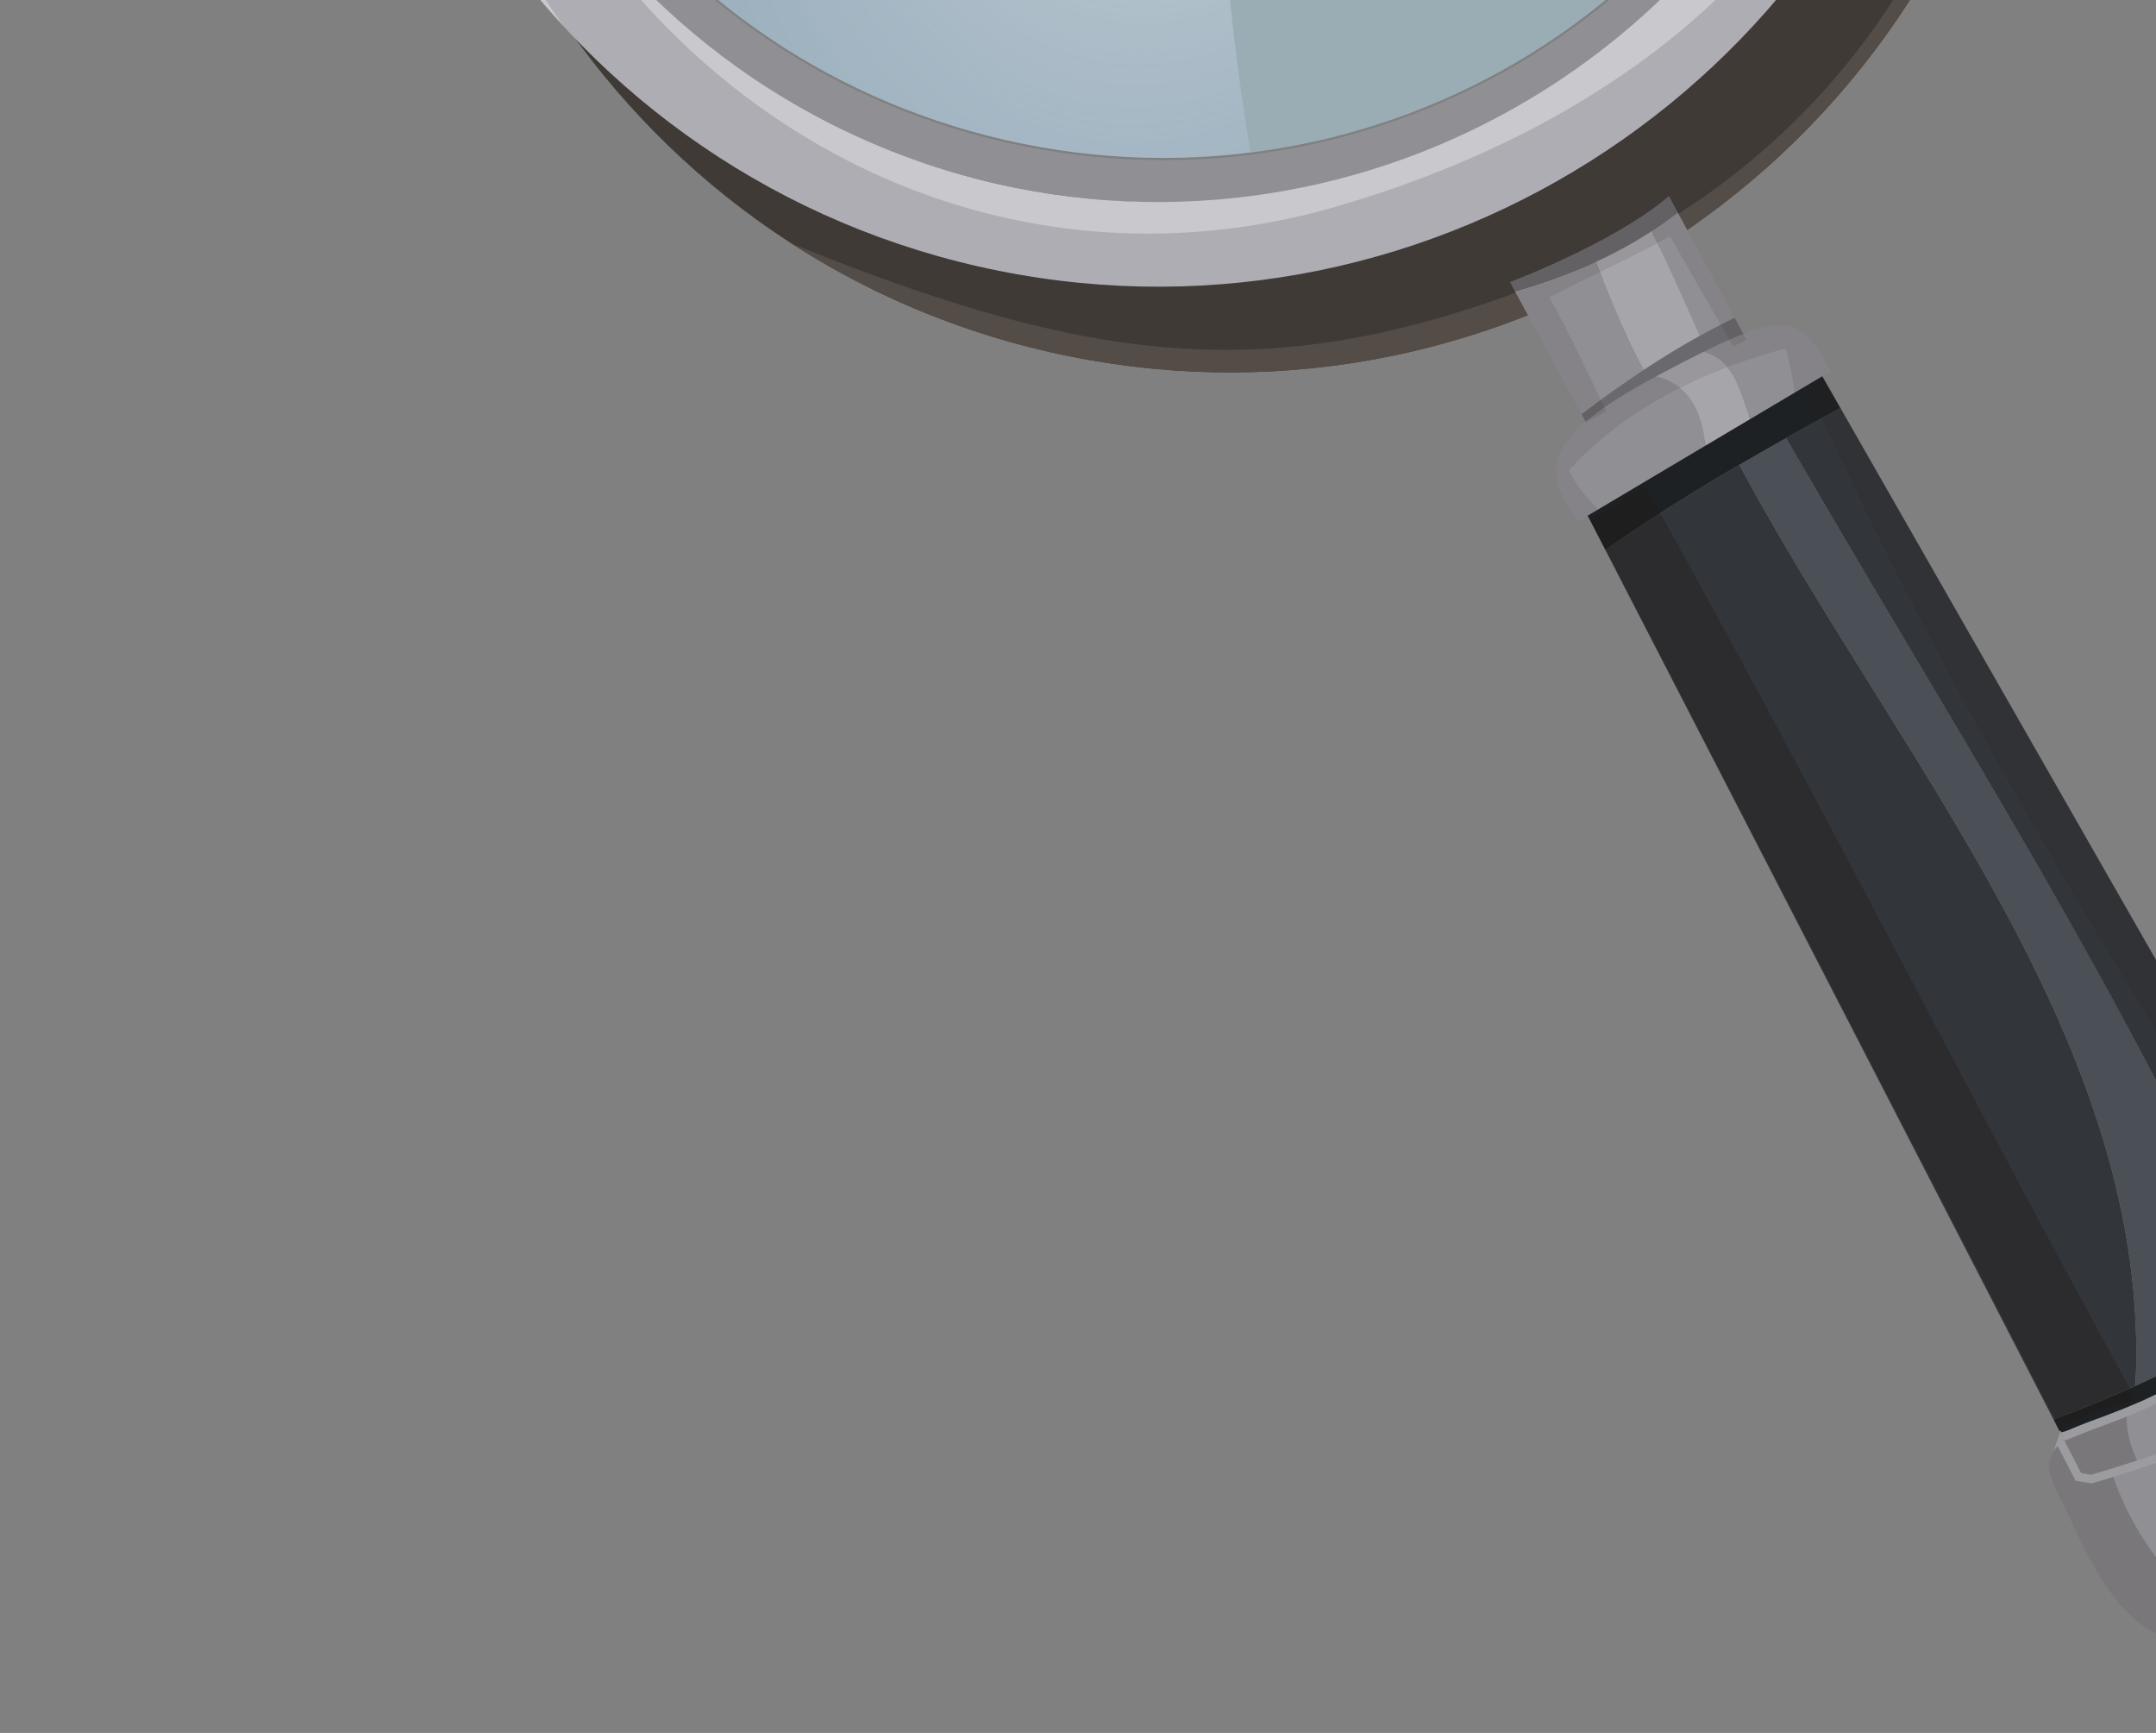 <svg width="224" height="180" viewBox="0 0 224 180" fill="none" xmlns="http://www.w3.org/2000/svg">
<rect x="0" y="0" width="224" height="180" fill="#808080" stroke="none"/>
<path d="M144.278 -127.552C131.108 -130.201 118.039 -129.605 105.895 -126.326C115.155 -128.06 124.916 -128.091 134.75 -126.114C175.115 -117.993 201.379 -79.296 193.41 -39.685C185.439 -0.073 146.257 25.457 105.891 17.336C65.558 9.221 39.307 -29.421 47.218 -69.001C46.528 -66.655 45.931 -64.263 45.439 -61.822C36.296 -16.377 65.725 27.876 111.171 37.018C156.615 46.16 200.869 16.732 210.011 -28.713C219.153 -74.156 189.722 -118.41 144.278 -127.552Z" fill="#3F3A36"/>
<path d="M194.069 -96.68C222.837 -48.916 209.921 9.718 160.71 29.176C132.656 40.214 114.053 38.176 82.237 25.299C90.816 30.834 100.556 34.884 111.17 37.019C156.615 46.161 200.868 16.732 210.01 -28.713C215.012 -53.576 208.467 -78.084 194.069 -96.68Z" fill="#544C47"/>
<path d="M55.867 -5.309C65.479 4.302 77.13 12.581 89.307 20.009C65.047 3.891 51.607 -25.432 57.612 -55.283C65.58 -94.897 104.765 -120.424 145.129 -112.304C162.381 -108.833 177.046 -99.771 187.57 -87.443C185.738 -95.119 183.935 -102.837 181.411 -110.264C170.29 -120.958 156.099 -128.719 139.852 -131.988C94.408 -141.13 50.154 -111.701 41.012 -66.257C36.88 -45.725 40.624 -25.438 50.161 -8.52C52.216 -8.033 54.161 -7.015 55.867 -5.309Z" fill="#68615D"/>
<path opacity="0.5" d="M190.978 -40.173C183.273 -1.877 145.393 22.802 106.369 14.952C67.346 7.102 41.958 -30.308 49.661 -68.602C57.366 -106.898 95.246 -131.578 134.269 -123.728C173.293 -115.878 198.683 -78.468 190.978 -40.173Z" fill="#B5DBEA"/>
<path opacity="0.3" d="M139.852 -131.988C94.408 -141.13 50.154 -111.7 41.012 -66.256C36.881 -45.724 40.625 -25.437 50.162 -8.519C52.216 -8.033 54.162 -7.014 55.868 -5.308C65.48 4.302 77.13 12.581 89.308 20.01C76.408 11.439 66.569 -0.865 61.084 -14.996C45.894 -38.737 47.829 -74.196 66.867 -95.091C77.401 -107.323 90.862 -116.274 106.731 -119.361C135.076 -123.804 162.41 -115.335 184.735 -99.008C183.744 -102.804 182.667 -106.569 181.412 -110.262C170.291 -120.957 156.099 -128.719 139.852 -131.988Z" fill="#68615D"/>
<path opacity="0.5" d="M154.32 -116.554C148.179 -119.827 141.458 -122.282 134.27 -123.728C95.247 -131.579 57.366 -106.899 49.662 -68.603C41.958 -30.308 67.346 7.102 106.369 14.952C114.355 16.557 122.286 16.78 129.926 15.824C122.178 -30.168 127.5 -77.658 154.32 -116.554Z" fill="url(#paint0_radial_3115_27)"/>
<path d="M105.457 19.491C63.968 11.144 36.881 -28.787 45.077 -69.526C53.273 -110.263 93.693 -136.616 135.183 -128.268C176.672 -119.921 203.758 -79.989 195.564 -39.251C187.368 1.486 146.948 27.837 105.457 19.491ZM134.316 -123.958C95.204 -131.826 57.105 -107.02 49.387 -68.658C41.67 -30.299 67.212 7.312 106.325 15.181C145.437 23.05 183.536 -1.757 191.253 -40.117C198.971 -78.479 173.428 -116.09 134.316 -123.958Z" fill="#908F93"/>
<path d="M103.721 28.118C58.226 18.967 28.659 -25.491 37.81 -70.986C46.965 -116.483 91.424 -146.049 136.918 -136.896C182.414 -127.743 211.981 -83.285 202.828 -37.789C193.676 7.705 149.217 37.272 103.721 28.118ZM135.185 -128.275C94.444 -136.471 54.629 -109.994 46.432 -69.253C38.237 -28.511 64.714 11.303 105.456 19.5C146.198 27.696 186.012 1.218 194.207 -39.523C202.404 -80.266 175.926 -120.079 135.185 -128.275Z" fill="#AEADB3"/>
<g opacity="0.4">
<path d="M181.096 -98.893C193.166 -82.397 198.548 -61.093 194.207 -39.524C186.012 1.217 146.198 27.694 105.456 19.499C83.97 15.176 66.46 2.056 55.903 -15.353C71.779 14.319 104.547 31.167 138.473 21.563C164.177 14.176 187.992 -1.662 196.13 -28.727C203.061 -52.688 197.552 -80.807 181.096 -98.893Z" fill="#F2F2F4"/>
<path d="M56.186 -104.417C77.773 -131.466 117.963 -139.525 151.062 -130.175C156.544 -128.605 161.829 -126.69 166.915 -124.467C158.071 -130.362 147.966 -134.673 136.918 -136.897C91.424 -146.049 46.965 -116.483 37.811 -70.987C32.294 -43.559 40.855 -16.511 58.488 2.654C36.369 -28.996 30.999 -73.962 56.186 -104.417Z" fill="#F2F2F4"/>
</g>
<path opacity="0.3" d="M164.761 -38.553C160.765 -27.76 155.457 -17.361 149.541 -7.639C151.303 -6.985 153.06 -6.338 154.793 -5.703C156.832 -4.952 158.901 -4.185 160.981 -3.418C166.555 -10.889 172.179 -18.646 175.953 -27.501C177.101 -30.189 178.051 -33.098 178.827 -36.292C174.13 -37.009 169.433 -37.731 164.761 -38.553Z" fill="white"/>
<path d="M215.246 145.238L213.053 151.673L219.77 159.9L240.533 150.325L248.126 143.78L248.516 137.215L242.579 132.348L228.416 137.723L215.246 145.238Z" fill="#9C9CA0"/>
<path d="M230.055 163.764C235.05 170.151 242.985 166.365 245.923 160.678C249.804 154.447 247.101 146.902 242.961 141.567C240.339 143.71 237.597 145.55 234.478 147.272C235.236 153.515 226.881 157.901 230.055 163.764Z" fill="#A6A5AA"/>
<path d="M252.834 146.165C252.277 144.69 251.527 143.3 250.734 141.841C250.093 140.661 249.432 139.443 248.889 138.17C248.759 137.883 248.642 137.563 248.516 137.215C248.126 136.167 247.682 134.984 246.964 134.409C246.431 133.98 245.969 134.002 245.327 134.033C245.117 134.047 244.893 134.054 244.651 134.051L246.734 137.69L246.085 138.823C245.051 139.795 244.014 140.706 242.96 141.567C247.101 146.901 249.803 154.446 245.922 160.677C242.984 166.364 235.048 170.149 230.054 163.763C226.881 157.9 235.237 153.514 234.478 147.272C234.048 147.507 233.621 147.743 233.177 147.978C227.861 150.756 223.036 152.413 217.414 154.053L217.224 154.06L215.652 153.807L215.547 153.616L213.779 150.184C212.638 151.579 212.64 152.736 213.59 154.648C214.071 155.607 214.522 156.567 214.967 157.526C215.683 159.052 216.413 160.634 217.233 162.127C220.036 167.238 223.167 170.712 229.408 171.115C233.351 171.362 238.419 171.313 242.664 168.669C247.173 166.456 248.31 164.82 251.052 160.86L251.832 159.743C254.506 155.911 254.843 151.466 252.834 146.165Z" fill="#908F93"/>
<path d="M231.282 144.278C230.961 143.793 230.445 143.271 229.814 142.818C227.511 144.085 225.233 145.219 223.145 146.21C222.67 146.438 222.179 146.633 221.692 146.835C221.664 147.129 221.653 147.421 221.621 147.717C221.652 147.421 221.664 147.128 221.692 146.835C220.693 147.247 219.684 147.639 218.693 148.008C217.849 148.319 216.997 148.632 216.169 148.97C216.031 149.022 215.896 149.074 215.747 149.146C215.345 149.315 214.912 149.506 214.478 149.616L216.224 153.016L217.266 153.181C221.997 151.8 226.167 150.397 230.537 148.309C231.459 147.098 231.591 145.413 231.282 144.278Z" fill="#908F93"/>
<path d="M166.79 57.123L213.352 147.442C216.273 146.35 219.114 145.194 221.872 143.944C223.645 108.399 197.079 78.825 180.712 48.277C175.967 51.05 171.266 53.984 166.79 57.123Z" fill="#32353A"/>
<path d="M185.567 45.501C183.948 46.41 182.328 47.333 180.711 48.277C197.079 78.825 223.644 108.399 221.871 143.944C226.688 141.763 231.262 139.302 235.619 136.46C221.676 104.318 202.83 75.436 185.567 45.501Z" fill="#4B4F56"/>
<path d="M242.279 131.671L191.216 42.385C189.343 43.398 187.455 44.44 185.568 45.501C202.831 75.436 221.677 104.318 235.621 136.46C237.897 134.974 240.116 133.387 242.279 131.671Z" fill="#32353A"/>
<path d="M242.279 131.671C240.116 133.387 237.897 134.974 235.62 136.46C231.263 139.302 226.69 141.764 221.872 143.944C219.114 145.194 216.273 146.35 213.352 147.442L213.992 148.685C214.006 148.659 214.026 148.647 214.049 148.624L214.198 148.777C214.582 148.693 215.005 148.51 215.398 148.338C215.556 148.272 215.701 148.21 215.839 148.149C216.681 147.807 217.531 147.494 218.394 147.184C219.514 146.765 220.655 146.321 221.771 145.843C222.102 145.7 222.442 145.569 222.766 145.417C226.534 143.629 230.931 141.429 234.936 138.689L235.177 138.524C235.52 138.289 235.868 138.052 236.214 137.812C237.6 136.858 238.997 135.87 240.297 134.827C240.716 134.49 241.091 134.1 241.485 133.694C241.88 133.289 242.298 132.861 242.75 132.494L242.279 131.671Z" fill="#1E2123"/>
<path d="M184.32 43.344C184.732 44.064 185.152 44.782 185.568 45.501C187.455 44.441 189.342 43.399 191.215 42.386L189.05 38.6C188.995 38.652 188.932 38.693 188.871 38.734C186.512 40.385 183.939 41.843 181.46 43.244C180.013 44.067 178.525 44.905 177.104 45.767C175.61 46.685 174.093 47.674 172.626 48.633C170.116 50.274 167.555 51.956 164.862 53.386L166.789 57.124C171.264 53.985 175.966 51.051 180.711 48.278C180.475 47.84 180.234 47.401 180.004 46.961C180.234 47.401 180.475 47.84 180.711 48.278C182.328 47.333 183.948 46.412 185.568 45.501C185.152 44.781 184.732 44.064 184.32 43.344Z" fill="#1E2123"/>
<path d="M214.412 149.494L214.055 148.813C214.102 148.804 214.149 148.796 214.197 148.778" fill="#908F93"/>
<path d="M214.412 149.494L214.478 149.616C214.389 149.643 214.316 149.655 214.241 149.675C214.289 149.615 214.347 149.554 214.412 149.494Z" fill="#908F93"/>
<path d="M214.049 148.624L214.198 148.777C214.149 148.796 214.103 148.804 214.056 148.813L213.993 148.685C214.007 148.658 214.026 148.646 214.049 148.624Z" fill="#908F93"/>
<path d="M213.825 148.838C213.874 148.786 213.93 148.734 213.993 148.684L213.825 148.838Z" fill="#908F93"/>
<path d="M213.825 148.837C213.805 148.851 213.794 148.867 213.792 148.876L213.79 148.84C213.799 148.842 213.816 148.837 213.825 148.837Z" fill="#908F93"/>
<path d="M157.399 30.259L164.328 43.021C166.48 41.385 168.623 39.854 170.787 38.424C168.861 34.871 167.337 31.075 165.792 27.195C163.13 28.417 160.321 29.42 157.399 30.259Z" fill="#908F93"/>
<path d="M180.223 33.015L174.303 22.048C173.433 22.742 172.528 23.383 171.601 23.994C173.392 27.592 174.972 31.245 176.608 34.885C177.795 34.228 179.001 33.606 180.223 33.015Z" fill="#908F93"/>
<path d="M173.395 20.368C172.64 21.023 171.753 21.684 170.775 22.34C169.108 23.457 167.175 24.562 165.155 25.594C162.404 27.003 159.495 28.285 156.883 29.303L157.399 30.259C160.32 29.422 163.13 28.417 165.792 27.195C167.82 26.264 169.764 25.212 171.602 23.995C172.528 23.384 173.433 22.742 174.304 22.048L173.395 20.368Z" fill="#6A696D"/>
<path d="M176.608 34.886C174.973 31.245 173.392 27.592 171.602 23.995C169.765 25.212 167.82 26.265 165.792 27.195C167.337 31.076 168.862 34.871 170.787 38.425C172.701 37.162 174.633 35.977 176.608 34.886Z" fill="#A6A5AA"/>
<path d="M180.223 33.015C179.001 33.607 177.794 34.228 176.607 34.886C174.631 35.977 172.7 37.162 170.786 38.424C168.621 39.854 166.478 41.385 164.327 43.021L164.765 43.831L171.81 40.227L177.666 37.232L181.453 35.294L180.223 33.015Z" fill="#6A696D"/>
<path d="M172.055 39.099C159.942 45.631 160.263 48.896 163.902 54.185L177.172 46.301C176.867 43.101 175.709 39.997 172.055 39.099Z" fill="#908F93"/>
<path d="M177.039 36.52C175.755 37.153 174.313 37.896 172.685 38.76C172.469 38.874 172.265 38.988 172.055 39.099C175.71 39.997 176.867 43.101 177.172 46.301L181.855 43.519C180.781 40.656 180.156 37.347 177.039 36.52Z" fill="#A6A5AA"/>
<path d="M177.039 36.52C180.156 37.347 180.781 40.656 181.855 43.519L190.216 38.551C187.233 33.246 185.963 32.133 177.039 36.52Z" fill="#908F93"/>
<path opacity="0.2" d="M219.554 153.414C218.855 153.63 218.14 153.843 217.414 154.053L217.224 154.06L215.652 153.807L215.547 153.617L213.779 150.184C212.638 151.579 212.64 152.736 213.59 154.649C214.071 155.607 214.522 156.567 214.967 157.526C215.683 159.053 216.413 160.635 217.233 162.127C220.037 167.238 223.167 170.712 229.408 171.115C231.417 171.241 233.716 171.288 236.051 170.956C228.487 168.152 222.381 161.457 219.554 153.414Z" fill="#211915"/>
<path opacity="0.2" d="M218.693 148.008C217.849 148.319 216.997 148.632 216.169 148.97C216.031 149.022 215.896 149.074 215.747 149.146C215.345 149.315 214.912 149.506 214.478 149.616L216.224 153.016L217.266 153.181C218.916 152.7 220.492 152.212 222.036 151.699C221.364 150.243 220.914 148.76 220.96 147.146C220.203 147.447 219.442 147.728 218.693 148.008Z" fill="#211915"/>
<path opacity="0.3" d="M165.168 53.909L213.985 148.346C213.998 148.322 216.948 146.923 217.809 146.612C219.118 146.124 220.594 145.882 221.885 145.301C204.365 113.49 188.705 82.204 170.92 50.466C169.052 51.672 167.146 52.86 165.168 53.909Z" fill="#211915"/>
<path opacity="0.1" d="M241.789 134.219C242.185 133.812 242.603 133.385 243.053 133.018L189.356 39.124C189.299 39.176 189.236 39.216 189.175 39.257C188.736 39.568 188.28 39.864 187.826 40.159C202.713 73.617 221.92 104.203 241.416 134.594C241.54 134.471 241.663 134.348 241.789 134.219Z" fill="#211915"/>
<path opacity="0.1" d="M175.14 23.597L173.395 20.368C172.92 20.781 172.386 21.198 171.814 21.612C168.504 24.023 163.772 26.422 159.421 28.268C158.555 28.634 157.704 28.984 156.882 29.302L158.495 32.274L164.767 43.83L166.9 42.74C164.959 38.762 163.125 34.69 160.981 30.894C165.141 28.687 169.428 26.825 173.503 24.545C175.668 28.317 177.845 32.156 180.084 35.995L181.454 35.292L175.14 23.597Z" fill="#211915"/>
<path opacity="0.1" d="M188.27 35.519C187.271 34.314 186.196 33.736 184.588 33.83C182.248 33.966 178.775 35.533 172.685 38.759C166.847 41.854 163.74 44.22 162.441 46.389C161.657 47.7 161.529 48.94 161.858 50.225C162.175 51.467 162.916 52.752 163.901 54.185L166.044 52.911C164.821 51.653 163.692 50.365 163.03 48.847C168.733 42.501 177.014 38.444 185.517 36.193C185.97 37.676 186.243 39.227 186.454 40.786L190.216 38.551C189.512 37.3 188.906 36.288 188.27 35.519Z" fill="#211915"/>
<defs>
<radialGradient id="paint0_radial_3115_27" cx="0" cy="0" r="1" gradientUnits="userSpaceOnUse" gradientTransform="translate(125.042 -57.508) rotate(-170.012) scale(92.972 155.214)">
<stop offset="0.145" stop-color="white"/>
<stop offset="1" stop-color="#5982BD" stop-opacity="0"/>
</radialGradient>
</defs>
</svg>
